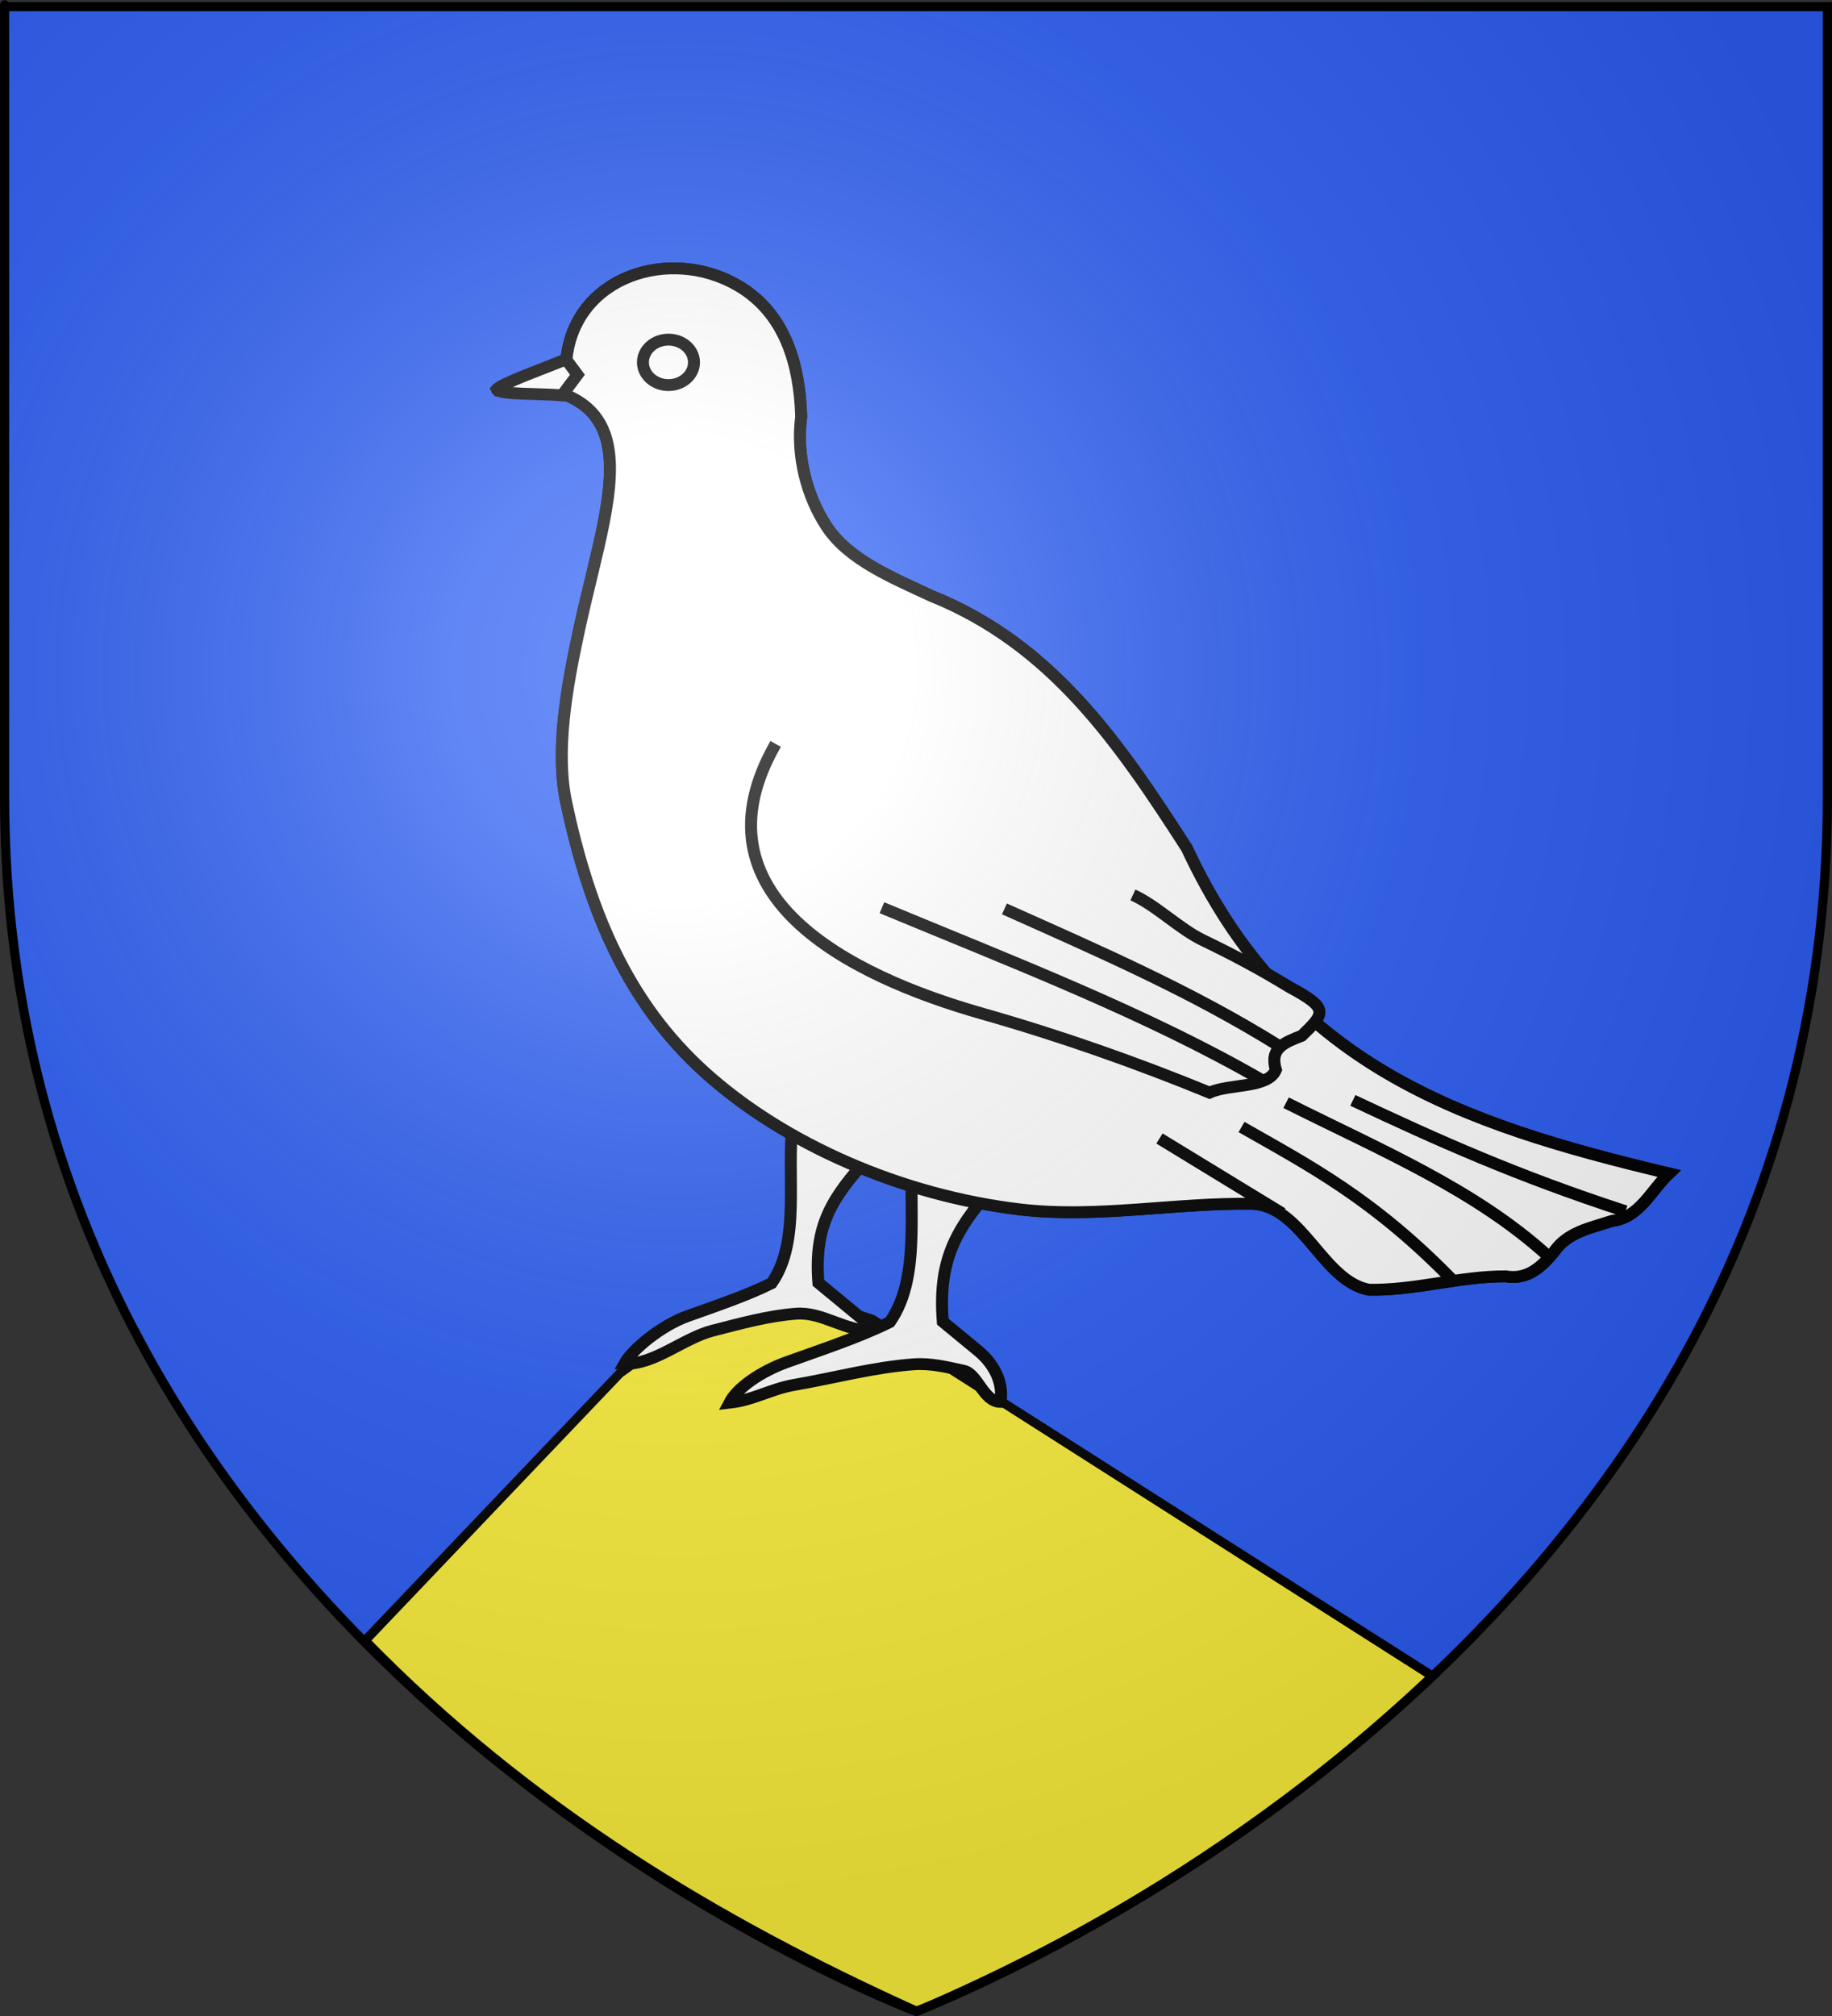 <?xml version="1.0" encoding="UTF-8" standalone="no"?>
<svg
   xmlns:dc="http://purl.org/dc/elements/1.1/"
   xmlns:cc="http://web.resource.org/cc/"
   xmlns:rdf="http://www.w3.org/1999/02/22-rdf-syntax-ns#"
   xmlns:svg="http://www.w3.org/2000/svg"
   xmlns="http://www.w3.org/2000/svg"
   xmlns:xlink="http://www.w3.org/1999/xlink"
   xmlns:sodipodi="http://sodipodi.sourceforge.net/DTD/sodipodi-0.dtd"
   xmlns:inkscape="http://www.inkscape.org/namespaces/inkscape"
   height="660"
   width="600"
   version="1.0"
   id="svg2"
   sodipodi:version="0.32"
   inkscape:version="0.44.1"
   sodipodi:docname="Kiffis (68).svg"
   sodipodi:docbase="C:\Documents and Settings\Propriétaire\Mes documents\image blason\Blason du 68 à envoyer"
   inkscape:export-filename="/Users/olivier/Desktop/Blason Rouge/Blason_Vide_3D.png"
   inkscape:export-xdpi="144"
   inkscape:export-ydpi="144">
  <rect width="100%" height="100%" fill="#333333" stroke="none"/>
  <sodipodi:namedview
     inkscape:window-height="712"
     inkscape:window-width="1024"
     inkscape:pageshadow="2"
     inkscape:pageopacity="0.0"
     guidetolerance="10.0"
     gridtolerance="10.0"
     objecttolerance="10.0"
     borderopacity="1.0"
     bordercolor="#666666"
     pagecolor="#ffffff"
     id="base"
     showgrid="false"
     height="660px"
     inkscape:zoom="0.70710678"
     inkscape:cx="297.98765"
     inkscape:cy="377.69839"
     inkscape:window-x="-4"
     inkscape:window-y="-4"
     inkscape:current-layer="layer2"
     showguides="true"
     inkscape:guide-bbox="true" />
  <desc
     id="desc4">Flag of Canton of Valais (Wallis)</desc>
  <defs
     id="defs6">
    <linearGradient
       id="linearGradient2893">
      <stop
         style="stop-color:white;stop-opacity:0.314;"
         offset="0"
         id="stop2895" />
      <stop
         id="stop2897"
         offset="0.19"
         style="stop-color:white;stop-opacity:0.251;" />
      <stop
         style="stop-color:#6b6b6b;stop-opacity:0.125;"
         offset="0.6"
         id="stop2901" />
      <stop
         style="stop-color:black;stop-opacity:0.125;"
         offset="1"
         id="stop2899" />
    </linearGradient>
    <radialGradient
       inkscape:collect="always"
       xlink:href="#linearGradient2893"
       id="radialGradient3163"
       gradientUnits="userSpaceOnUse"
       gradientTransform="matrix(1.353,0,0,1.349,-77.629,-85.747)"
       cx="221.445"
       cy="226.331"
       fx="221.445"
       fy="226.331"
       r="300" />
  </defs>
  <g
     inkscape:groupmode="layer"
     id="layer3"
     inkscape:label="Fond écu"
     style="display:inline"
     sodipodi:insensitive="true">
    <path
       id="path11575"
       style="fill:#2b5df2;fill-opacity:1;fill-rule:evenodd;stroke:none;stroke-width:3;stroke-linecap:butt;stroke-linejoin:miter;stroke-miterlimit:4;stroke-dasharray:none;stroke-opacity:1;display:inline"
       d="M 299,658.5 C 299,658.5 597.5,546.18 597.5,260.728 C 597.5,-24.723 597.5,2.176 597.5,2.176 L 0.5,2.176 L 0.5,260.728 C 0.5,546.18 299,658.5 299,658.5 z "
       sodipodi:nodetypes="cccccc" />
  </g>
  <g
     inkscape:groupmode="layer"
     id="layer4"
     inkscape:label="Meubles"
     style="display:inline">
    <path
       style="fill:#fcef3c;fill-opacity:1;fill-rule:evenodd;stroke:black;stroke-width:3;stroke-linecap:butt;stroke-linejoin:miter;stroke-miterlimit:4;stroke-dasharray:none;stroke-opacity:1;display:inline"
       d="M 250.244,425.388 C 241.339,430.141 237.008,424.778 229.418,430.474 L 202.943,449.639 L 119.576,537.086 C 173.054,591.843 234.877,628.983 300.31,658.5 C 367.707,629.561 423.096,592.367 469.168,548.767 L 285.702,431.91 L 270.357,426.96 C 263.301,421.307 258.498,430.443 250.244,425.388 z "
       id="path21610"
       sodipodi:nodetypes="ccccccccc" />
    <g
       style="display:inline"
       id="g20610"
       transform="matrix(1.454,0,0,1.439,-175.574,-39.058)">
      <g
         style="fill:white;fill-opacity:1;stroke:black;stroke-width:1.574;stroke-miterlimit:4;stroke-dasharray:none;stroke-opacity:1"
         transform="matrix(1.715,0,0,1.715,135.161,42.052)"
         id="g63504">
        <path
           sodipodi:nodetypes="ccscsscccc"
           id="path63506"
           style="fill:white;fill-opacity:1;stroke:black;stroke-width:1.574;stroke-miterlimit:4;stroke-dasharray:none;stroke-opacity:1"
           d="M 95.735,140.027 C 94.812,147.041 96.856,155.888 92.944,161.53 C 89.715,163.152 85.621,164.557 81.919,165.888 C 78.475,167.126 74.629,170.32 73.611,172.205 C 77.474,172.402 81.342,168.822 85.205,167.824 C 88.863,166.88 92.516,165.848 96.153,165.579 C 99.736,165.314 102.379,167.927 106.88,167.974 C 104.282,165.81 101.684,163.645 99.087,161.48 C 98.495,153.764 100.909,150.143 105.791,144.72 C 102.439,143.156 99.087,141.591 95.735,140.027 z " />
        <path
           sodipodi:nodetypes="ccscssscsccc"
           style="fill:white;fill-opacity:1;stroke:black;stroke-width:1.574;stroke-miterlimit:4;stroke-dasharray:none;stroke-opacity:1"
           id="path63508"
           d="M 111.629,142.343 C 110.585,150.284 112.898,160.299 108.47,166.687 C 104.507,168.678 99.394,170.38 94.942,171.999 C 91.467,173.263 88.418,175.425 87.408,177.387 C 90.568,177.044 92.864,175.549 95.95,175.013 C 101.144,174.112 106.282,172.685 111.592,172.292 C 113.838,172.126 115.915,172.646 118.187,173.152 C 120.017,173.56 120.736,177.257 123.01,177.281 C 123.487,174.071 121.49,171.685 120.112,170.537 C 118.549,169.235 116.987,167.932 115.424,166.63 C 114.755,157.895 117.488,153.796 123.013,147.656 C 119.219,145.885 115.424,144.114 111.629,142.343 z " />
        <path
           d="M 56.601,43.063 C 59.73,41.722 62.859,40.381 65.987,39.04 C 67.054,27.928 79.645,23.913 88.579,29.227 C 94.701,32.869 96.626,39.644 96.826,46.581 C 96.158,51.732 97.55,57.145 100.178,61.164 C 103.084,65.609 108.854,67.959 113.869,70.338 C 129.725,76.76 138.541,89.803 147.48,103.838 C 160.621,132.397 183.054,140.331 210.794,146.975 C 208.417,149.244 206.926,152.846 203.319,153.266 C 200.508,154.209 197.443,154.74 195.687,157.39 C 194.014,159.429 192.179,161.114 189.35,160.622 C 183.305,160.604 177.43,162.514 171.408,162.394 C 165.346,161.284 162.713,151.358 156.156,150.997 C 145.981,150.835 135.674,152.941 125.653,151.752 C 110.061,149.902 94.586,143.072 84.132,133.518 C 74.172,124.415 69.086,112.534 65.987,97.868 C 64.53,91.125 65.946,82.776 67.7,74.651 C 69.866,64.612 72.87,55.564 71.253,49.61 C 70.543,46.995 68.942,44.977 65.987,43.733 C 62.859,43.51 59.73,43.286 56.601,43.063 z "
           style="fill:white;fill-opacity:1;stroke:black;stroke-width:1.574;stroke-miterlimit:4;stroke-dasharray:none;stroke-opacity:1"
           id="path63510" />
        <path
           id="path63512"
           style="fill:white;fill-opacity:1;stroke:black;stroke-width:1.574;stroke-miterlimit:4;stroke-dasharray:none;stroke-opacity:1"
           d="M 56.601,43.063 C 59.73,41.722 62.859,40.381 65.987,39.04 C 67.054,27.928 79.645,23.913 88.579,29.227 C 94.701,32.869 96.626,39.644 96.826,46.581 C 96.158,51.732 97.55,57.145 100.178,61.164 C 103.084,65.609 108.854,67.959 113.869,70.338 C 129.725,76.76 138.541,89.803 147.48,103.838 C 160.621,132.397 183.054,140.331 210.794,146.975 C 208.417,149.244 206.926,152.846 203.319,153.266 C 200.508,154.209 197.443,154.74 195.687,157.39 C 194.014,159.429 192.179,161.114 189.35,160.622 C 183.305,160.604 177.43,162.514 171.408,162.394 C 165.346,161.284 162.713,151.358 156.156,150.997 C 145.981,150.835 135.674,152.941 125.653,151.752 C 110.061,149.902 94.586,143.072 84.132,133.518 C 74.172,124.415 69.086,112.534 65.987,97.868 C 64.53,91.125 65.946,82.776 67.7,74.651 C 69.866,64.612 72.87,55.564 71.253,49.61 C 70.543,46.995 68.942,44.977 65.987,43.733 C 62.859,43.51 59.73,43.286 56.601,43.063 z " />
        <path
           id="path63514"
           style="fill:white;fill-opacity:1;stroke:black;stroke-width:1.574;stroke-miterlimit:4;stroke-dasharray:none;stroke-opacity:1"
           d="M 143.882,142.334 L 160.013,152.278"
           sodipodi:nodetypes="cc" />
        <path
           id="path63516"
           style="fill:white;fill-opacity:1;stroke:black;stroke-width:1.574;stroke-miterlimit:4;stroke-dasharray:none;stroke-opacity:1"
           d="M 154.661,140.813 C 163.495,145.902 172.152,150.4 182.818,161.595" />
        <path
           id="path63518"
           style="fill:white;fill-opacity:1;stroke:black;stroke-width:1.574;stroke-miterlimit:4;stroke-dasharray:none;stroke-opacity:1"
           d="M 160.514,137.589 C 173.242,144.033 185.298,149.104 194.984,157.982"
           sodipodi:nodetypes="cc" />
        <path
           id="path63520"
           style="fill:white;fill-opacity:1;stroke:black;stroke-width:1.574;stroke-miterlimit:4;stroke-dasharray:none;stroke-opacity:1"
           d="M 169.281,137.28 C 180.534,142.628 190.753,147.262 205.093,151.992"
           sodipodi:nodetypes="cc" />
        <path
           style="fill:white;fill-opacity:1;stroke:black;stroke-width:1.574;stroke-miterlimit:4;stroke-dasharray:none;stroke-opacity:1"
           id="path63522"
           d="M 140.395,110.028 C 143.496,111.437 146.513,114.542 149.637,116.056 C 153.18,117.773 156.86,119.716 160.954,122.247 C 166.152,125.069 165.687,125.67 162.583,128.7 C 160.313,129.61 158.309,130.331 159.173,133.232 C 158.136,135.723 153.103,135.036 150.458,136.249 C 140.674,132.2 130.763,128.687 120.54,125.75 C 103.094,120.738 82.086,110.062 93.474,89.991"
           sodipodi:nodetypes="csccccsc" />
        <path
           id="path63524"
           style="fill:white;fill-opacity:1;stroke:black;stroke-width:1.574;stroke-miterlimit:4;stroke-dasharray:none;stroke-opacity:1"
           d="M 107.43,111.721 C 124.387,118.847 142.345,125.803 157.531,134.699" />
        <path
           id="path63526"
           style="fill:white;fill-opacity:1;stroke:black;stroke-width:1.574;stroke-miterlimit:4;stroke-dasharray:none;stroke-opacity:1"
           d="M 123.52,111.877 C 135.811,117.438 148.162,122.822 159.843,130.215" />
        <path
           id="path63528"
           style="fill:white;fill-opacity:1;stroke:black;stroke-width:1.574;stroke-miterlimit:4;stroke-dasharray:none;stroke-opacity:1"
           d="M 82.747,39.376 C 82.747,41.041 81.245,42.392 79.395,42.392 C 77.545,42.392 76.043,41.041 76.043,39.376 C 76.043,37.71 77.545,36.359 79.395,36.359 C 81.245,36.359 82.747,37.71 82.747,39.376 z " />
        <path
           style="fill:white;fill-opacity:1;fill-rule:evenodd;stroke:black;stroke-width:1.574;stroke-linecap:butt;stroke-linejoin:miter;stroke-miterlimit:4;stroke-dasharray:none;stroke-opacity:1"
           d="M 56.834,42.961 C 57.601,42.133 62.937,40.212 65.938,38.983 L 67.44,41.016 L 65.407,43.756 C 62.549,43.49 57.128,43.679 56.834,42.961 z "
           id="path63530"
           sodipodi:nodetypes="ccccc" />
      </g>
    </g>
  </g>
  <g
     inkscape:groupmode="layer"
     id="layer5"
     inkscape:label="travail" />
  <g
     inkscape:groupmode="layer"
     id="layer2"
     inkscape:label="Reflet final"
     style="display:inline"
     sodipodi:insensitive="true">
    <path
       sodipodi:nodetypes="cccccc"
       d="M 300,658.5 C 300,658.5 598.5,546.18 598.5,260.728 C 598.5,-24.723 598.5,2.176 598.5,2.176 L 1.5,2.176 L 1.5,260.728 C 1.5,546.18 300,658.5 300,658.5 z "
       style="opacity:1;fill:url(#radialGradient3163);fill-opacity:1;fill-rule:evenodd;stroke:none;stroke-width:1px;stroke-linecap:butt;stroke-linejoin:miter;stroke-opacity:1"
       id="path2875"
       inkscape:export-xdpi="144"
       inkscape:export-ydpi="144" />
  </g>
  <g
     inkscape:groupmode="layer"
     id="layer1"
     inkscape:label="Contour final"
     sodipodi:insensitive="true">
    <path
       sodipodi:nodetypes="cccccc"
       d="M 300,658.5 C 300,658.5 1.5,546.18 1.5,260.728 C 1.5,-24.723 1.5,2.176 1.5,2.176 L 598.5,2.176 L 598.5,260.728 C 598.5,546.18 300,658.5 300,658.5 z "
       style="opacity:1;fill:none;fill-opacity:1;fill-rule:evenodd;stroke:black;stroke-width:3;stroke-linecap:butt;stroke-linejoin:miter;stroke-miterlimit:4;stroke-dasharray:none;stroke-opacity:1"
       id="path1411"
       inkscape:export-xdpi="144"
       inkscape:export-ydpi="144" />
  </g>
</svg>
